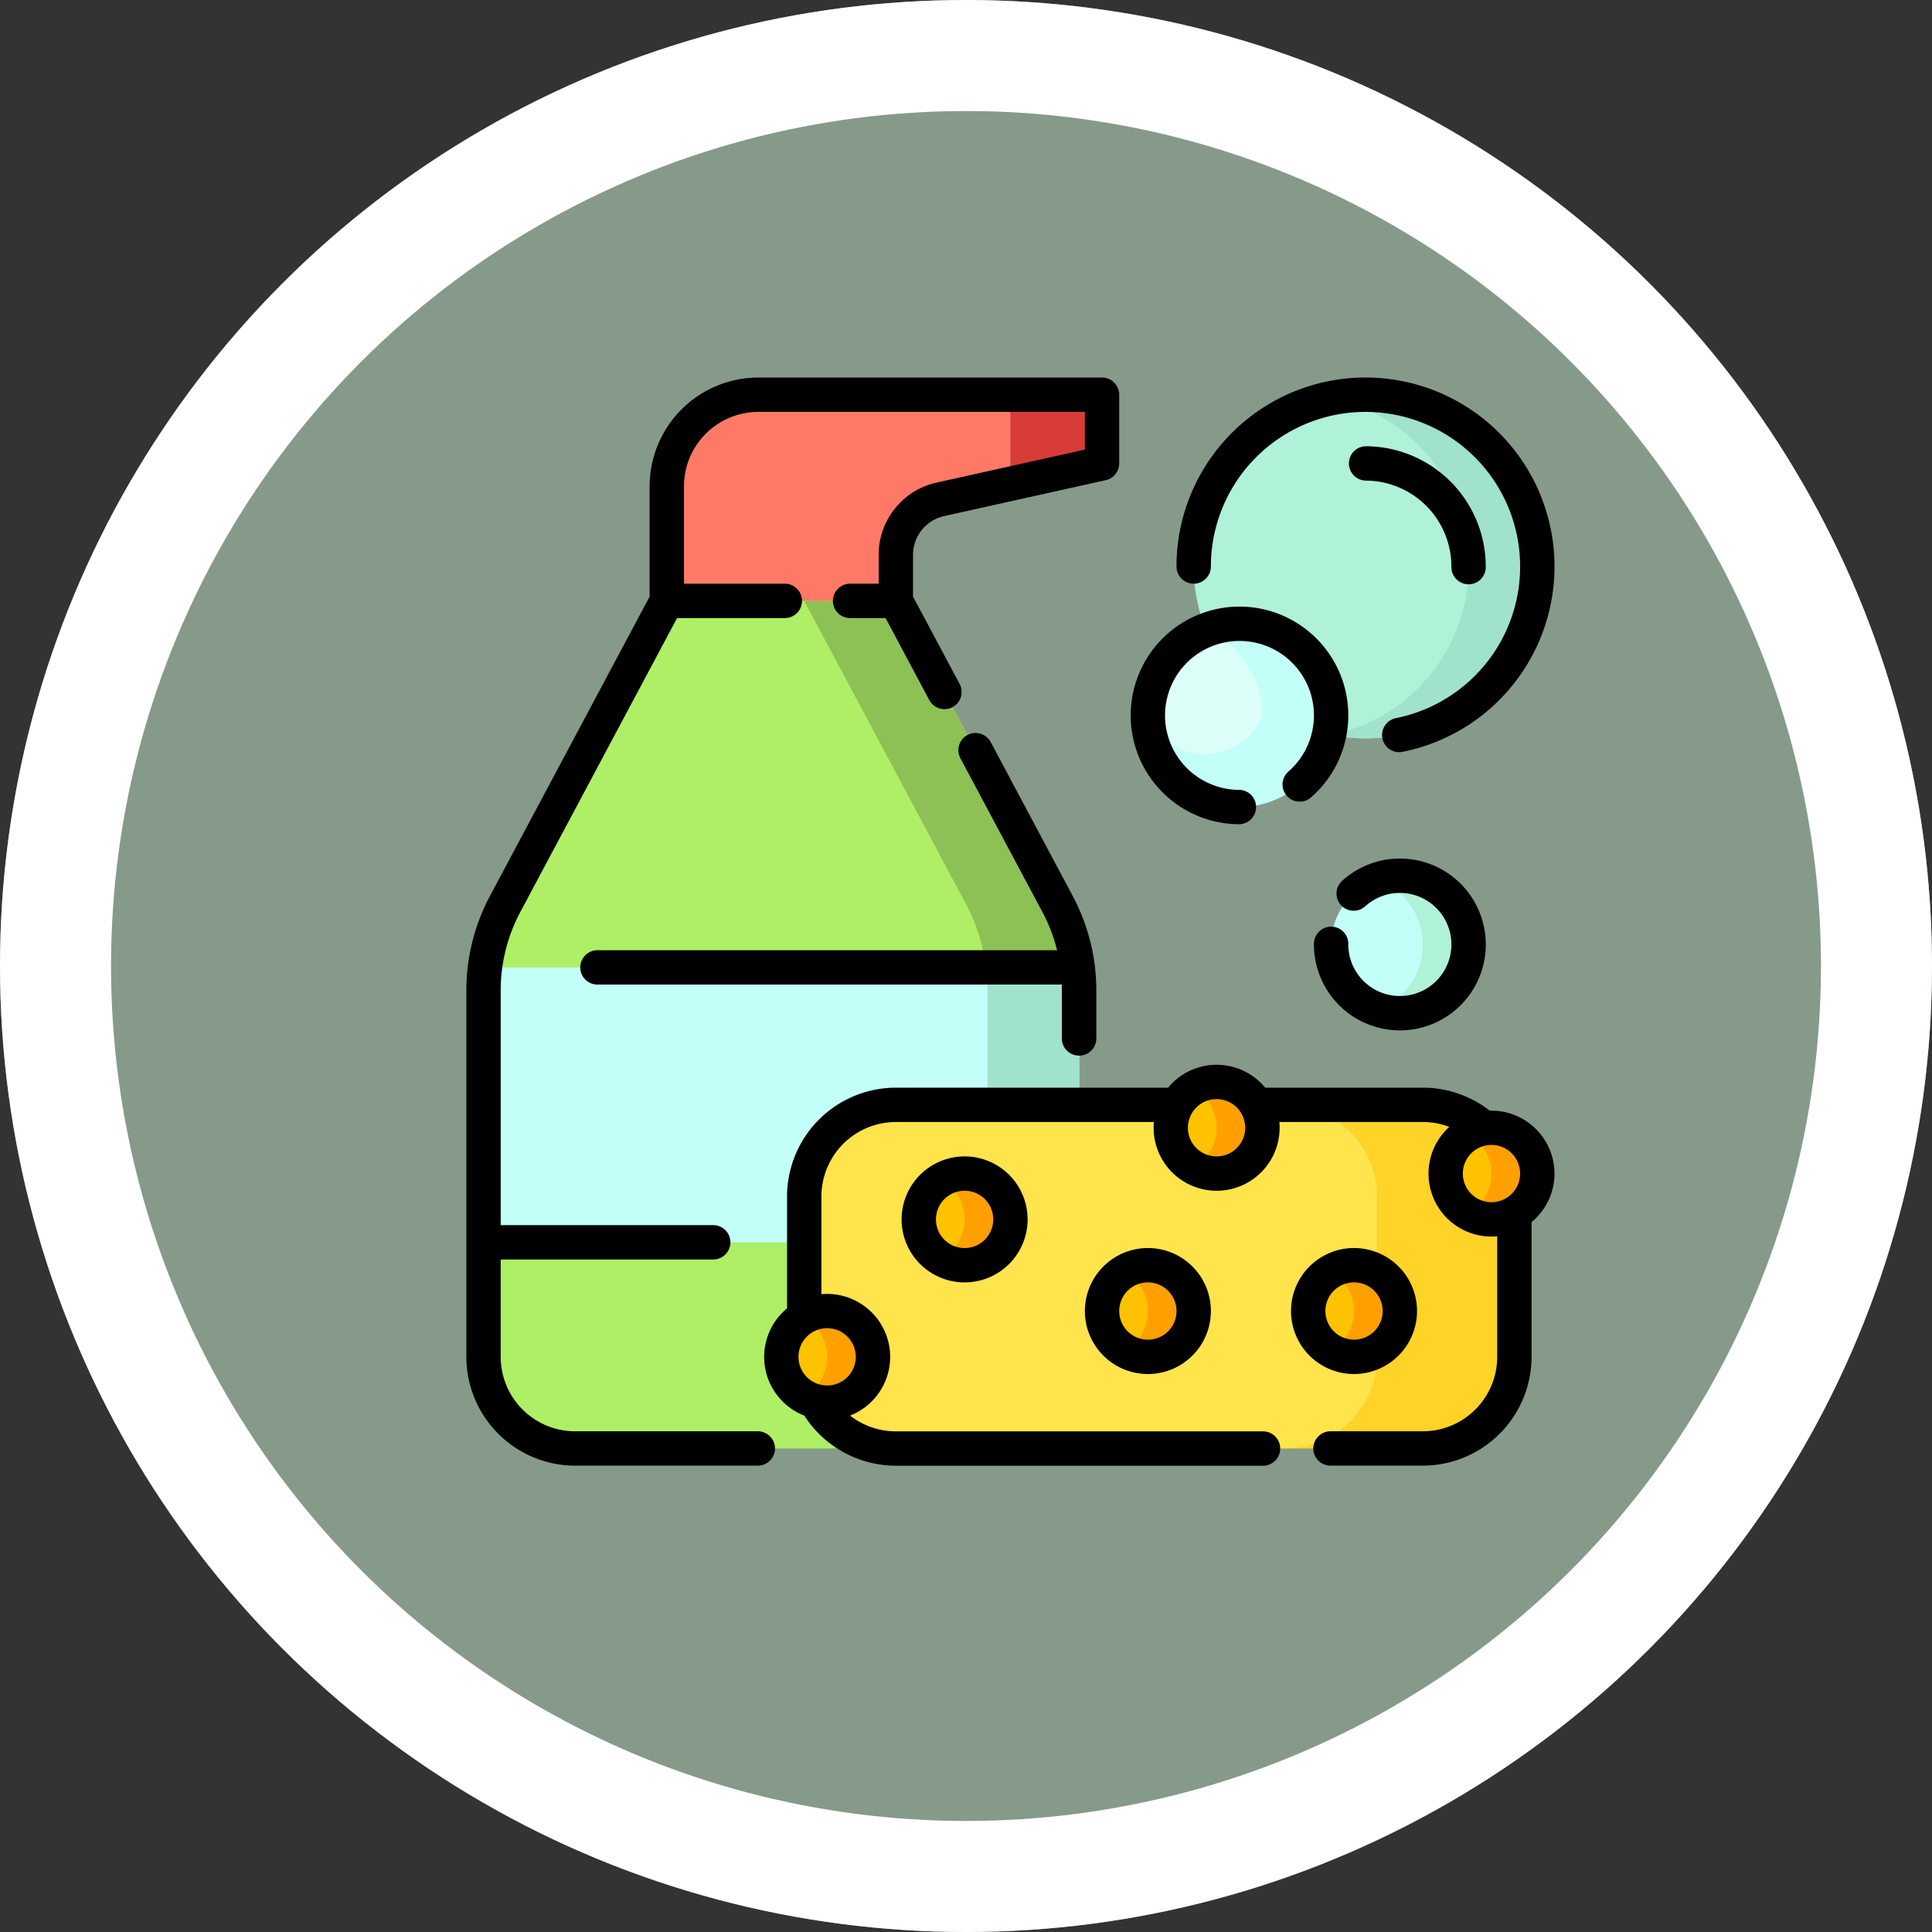 <svg xmlns="http://www.w3.org/2000/svg" width="87" height="87" viewBox="0 0 87 87">
  <rect x="0" y="0" width="87" height="87" fill="#333333" stroke="none"/>
  <g id="a1" transform="translate(-955.333 -165)">
    <g id="Elipse_11504" data-name="Elipse 11504" transform="translate(955.333 165)" fill="#869a8a" stroke="#fff" stroke-width="5">
      <circle cx="43.5" cy="43.5" r="43.5" stroke="none"/>
      <circle cx="43.5" cy="43.5" r="41" fill="none"/>
    </g>
    <g id="reshot-icon-cleaning-Q8V5HMUCD7" transform="translate(976.333 182)">
      <path id="Trazado_873717" data-name="Trazado 873717" d="M113.916,8.084v3.095l-7.27,1.616a2.572,2.572,0,0,0-2.014,2.511h0V18.4H94.316V12.21a4.126,4.126,0,0,1,4.126-4.126Z" transform="translate(-85.29 -7.31)" fill="#d83c39"/>
      <path id="Trazado_873718" data-name="Trazado 873718" d="M109.79,12.1l-3.144.7a2.572,2.572,0,0,0-2.014,2.511h0V18.4H94.316V12.21a4.126,4.126,0,0,1,4.126-4.126H109.79Z" transform="translate(-85.29 -7.31)" fill="#ff7a66"/>
      <path id="Trazado_873719" data-name="Trazado 873719" d="M33.934,118.748a8.253,8.253,0,0,1,.971,3.884v16.505a4.126,4.126,0,0,1-4.126,4.126H12.21a4.126,4.126,0,0,1-4.126-4.126V122.632a8.252,8.252,0,0,1,.971-3.884L16.337,105.1H26.652Z" transform="translate(-7.31 -95.037)" fill="#aeef66"/>
      <path id="Trazado_873720" data-name="Trazado 873720" d="M171.369,122.632v16.505a4.126,4.126,0,0,1-4.126,4.126h-4.126a4.126,4.126,0,0,0,4.126-4.126V122.632a8.252,8.252,0,0,0-.971-3.884L158.99,105.1h4.126l7.282,13.653A8.252,8.252,0,0,1,171.369,122.632Z" transform="translate(-143.774 -95.037)" fill="#8ec155"/>
      <path id="Trazado_873721" data-name="Trazado 873721" d="M34.905,289.937H8.084V277.558H34.905v12.379Z" transform="translate(-7.31 -250.995)" fill="#c3fff9"/>
      <path id="Trazado_873722" data-name="Trazado 873722" d="M249.347,289.937h-4.126V277.558h4.126Z" transform="translate(-221.753 -250.995)" fill="#a1e2cd"/>
      <path id="Trazado_873723" data-name="Trazado 873723" d="M413.095,237.537A3.095,3.095,0,1,1,410,234.442,3.095,3.095,0,0,1,413.095,237.537Z" transform="translate(-367.963 -212.005)" fill="#c3fff9"/>
      <g id="Grupo_1099512" data-name="Grupo 1099512" transform="translate(32.753 0.774)">
        <path id="Trazado_873724" data-name="Trazado 873724" d="M432.589,237.537a3.1,3.1,0,0,1-4.126,2.918,3.095,3.095,0,0,0,0-5.836,3.1,3.1,0,0,1,4.126,2.918Z" transform="translate(-420.21 -212.779)" fill="#aff2d8"/>
        <path id="Trazado_873725" data-name="Trazado 873725" d="M357.706,15.821a7.737,7.737,0,1,1-7.737-7.737A7.737,7.737,0,0,1,357.706,15.821Z" transform="translate(-342.232 -8.084)" fill="#aff2d8"/>
      </g>
      <path id="Trazado_873726" data-name="Trazado 873726" d="M416.19,15.821a7.742,7.742,0,0,1-9.284,7.582,7.738,7.738,0,0,0,0-15.164,7.742,7.742,0,0,1,9.284,7.582Z" transform="translate(-367.964 -7.31)" fill="#a1e2cd"/>
      <path id="Trazado_873727" data-name="Trazado 873727" d="M328.926,120a4.126,4.126,0,1,1-4.126-4.126A4.126,4.126,0,0,1,328.926,120Z" transform="translate(-289.984 -104.784)" fill="#c3fff9"/>
      <path id="Trazado_873728" data-name="Trazado 873728" d="M325.832,122.845a2.782,2.782,0,1,1-2.579-3.825A4.127,4.127,0,0,1,325.832,122.845Z" transform="translate(-289.984 -107.629)" fill="#dcfff9"/>
      <path id="Trazado_873729" data-name="Trazado 873729" d="M163.115,342.232h23.726a4.126,4.126,0,0,1,4.126,4.126v7.221a4.126,4.126,0,0,1-4.126,4.126H163.115a4.126,4.126,0,0,1-4.126-4.126v-7.221A4.126,4.126,0,0,1,163.115,342.232Z" transform="translate(-143.773 -309.479)" fill="#ffd327"/>
      <path id="Trazado_873730" data-name="Trazado 873730" d="M180.652,357.7H163.115a4.126,4.126,0,0,1-4.126-4.126v-7.221a4.126,4.126,0,0,1,4.126-4.126h17.537a4.126,4.126,0,0,1,4.126,4.126v7.221A4.126,4.126,0,0,1,180.652,357.7Z" transform="translate(-143.773 -309.478)" fill="#ffe44c"/>
      <path id="Trazado_873731" data-name="Trazado 873731" d="M158.526,337.642a2.063,2.063,0,1,1-2.063-2.063A2.063,2.063,0,0,1,158.526,337.642Zm21.663-4.126a2.063,2.063,0,1,0,2.063,2.063A2.063,2.063,0,0,0,180.189,333.516Zm-29.916,8.253a2.063,2.063,0,1,0,2.063,2.063A2.063,2.063,0,0,0,150.273,341.769ZM174,339.706a2.063,2.063,0,1,0,2.063,2.063A2.063,2.063,0,0,0,174,339.706Zm-9.284,0a2.063,2.063,0,1,0,2.063,2.063A2.063,2.063,0,0,0,164.715,339.706Zm3.095-8.253a2.063,2.063,0,1,0,2.063,2.063A2.063,2.063,0,0,0,167.81,331.453Z" transform="translate(-134.026 -299.732)" fill="#ffc200"/>
      <path id="Trazado_873732" data-name="Trazado 873732" d="M168.273,337.642a2.061,2.061,0,0,1-3.095,1.785,2.06,2.06,0,0,0,0-3.57,2.061,2.061,0,0,1,3.095,1.785Zm-8.253,4.126a2.05,2.05,0,0,0-1.032.278,2.06,2.06,0,0,1,0,3.57,2.062,2.062,0,1,0,1.032-3.848Zm14.442-2.063a2.05,2.05,0,0,0-1.032.278,2.06,2.06,0,0,1,0,3.57,2.062,2.062,0,1,0,1.032-3.848Zm3.095-8.253a2.05,2.05,0,0,0-1.032.278,2.06,2.06,0,0,1,0,3.57,2.062,2.062,0,1,0,1.032-3.848Zm6.189,8.253a2.05,2.05,0,0,0-1.032.278,2.06,2.06,0,0,1,0,3.57,2.062,2.062,0,1,0,1.032-3.848Zm6.19-6.19a2.05,2.05,0,0,0-1.032.278,2.06,2.06,0,0,1,0,3.57,2.062,2.062,0,1,0,1.032-3.848Z" transform="translate(-143.773 -299.732)" fill="#ffa000"/>
      <path id="Trazado_873733" data-name="Trazado 873733" d="M44.358,25.532A2.321,2.321,0,0,0,40.49,23.8a.774.774,0,1,1-1.032-1.153,3.869,3.869,0,1,1-1.289,2.883.774.774,0,1,1,1.547,0,2.321,2.321,0,1,0,4.642,0ZM32.753,9.284a.773.773,0,0,0,.774-.774,6.963,6.963,0,1,1,8.357,6.824.774.774,0,1,0,.308,1.516A8.511,8.511,0,1,0,31.979,8.51.774.774,0,0,0,32.753,9.284ZM44.358,8.51a.774.774,0,1,0,1.547,0A5.422,5.422,0,0,0,40.49,3.095a.774.774,0,0,0,0,1.547A3.873,3.873,0,0,1,44.358,8.51ZM34.816,20.116a.774.774,0,0,0,0-1.547,3.353,3.353,0,1,1,2.217-.838.774.774,0,1,0,1.024,1.16,4.9,4.9,0,1,0-3.241,1.225ZM13.153,47.453H4.9A3.356,3.356,0,0,1,1.547,44.1V39.716h9.542a.774.774,0,1,0,0-1.547H1.547V27.595a7.506,7.506,0,0,1,.88-3.52L9.49,10.832h4.823a.774.774,0,1,0,0-1.547H9.8V4.9a3.356,3.356,0,0,1,3.353-3.353h14.7v1.7L21.188,4.729a3.326,3.326,0,0,0-2.62,3.266v1.29H17.253a.774.774,0,0,0,0,1.547h1.625l1.982,3.717a.774.774,0,0,0,1.365-.728l-2.11-3.956V7.995a1.788,1.788,0,0,1,1.408-1.756l7.27-1.616a.773.773,0,0,0,.606-.755V.774A.774.774,0,0,0,28.626,0H13.153a4.906,4.906,0,0,0-4.9,4.9V9.865L1.062,23.347A9.059,9.059,0,0,0,0,27.595V44.1A4.906,4.906,0,0,0,4.9,49h8.253a.774.774,0,0,0,0-1.547ZM27.595,30.535a.774.774,0,0,0,.774-.774V27.595a9.057,9.057,0,0,0-1.062-4.248L23.6,16.393a.774.774,0,0,0-1.365.728l3.709,6.954a7.489,7.489,0,0,1,.658,1.714H5.932a.774.774,0,1,0,0,1.547H26.816c0,.086,0,.172,0,.258v2.166A.774.774,0,0,0,27.595,30.535Zm-5.158,4.539A2.837,2.837,0,1,1,19.6,37.91,2.84,2.84,0,0,1,22.437,35.074Zm0,1.547a1.29,1.29,0,1,0,1.29,1.29A1.291,1.291,0,0,0,22.437,36.621ZM49,35.847a2.832,2.832,0,0,1-1.032,2.187V44.1a4.906,4.906,0,0,1-4.9,4.9H38.942a.774.774,0,1,1,0-1.547h4.126A3.356,3.356,0,0,0,46.421,44.1V38.672c-.085.008-.171.012-.258.012a2.835,2.835,0,0,1-1.9-4.939,3.353,3.353,0,0,0-1.192-.219h-6.46c.008.085.012.171.012.258a2.837,2.837,0,1,1-5.674,0c0-.087,0-.173.012-.258H19.342a3.356,3.356,0,0,0-3.353,3.353v4.4c.085-.008.171-.012.258-.012a2.836,2.836,0,0,1,1.033,5.478,3.359,3.359,0,0,0,2.061.711H35.847a.774.774,0,1,1,0,1.547H19.342a4.917,4.917,0,0,1-4.124-2.257,2.835,2.835,0,0,1-.776-4.829V36.879a4.906,4.906,0,0,1,4.9-4.9H31.6a2.833,2.833,0,0,1,4.373,0h7.1a4.894,4.894,0,0,1,3.009,1.034l.086,0A2.84,2.84,0,0,1,49,35.847ZM16.247,42.81a1.29,1.29,0,1,0,1.29,1.29A1.291,1.291,0,0,0,16.247,42.81Zm18.826-9.026a1.29,1.29,0,1,0-1.29,1.29A1.291,1.291,0,0,0,35.074,33.784Zm11.09,3.353a1.29,1.29,0,1,0-1.29-1.29A1.291,1.291,0,0,0,46.163,37.137Zm-6.19,7.737a2.837,2.837,0,1,1,2.837-2.837A2.84,2.84,0,0,1,39.974,44.874Zm0-1.547a1.29,1.29,0,1,0-1.29-1.29A1.291,1.291,0,0,0,39.974,43.326ZM30.69,39.2a2.837,2.837,0,1,1-2.837,2.837A2.84,2.84,0,0,1,30.69,39.2Zm0,1.547a1.29,1.29,0,1,0,1.29,1.29A1.291,1.291,0,0,0,30.69,40.747Z"/>
    </g>
  </g>
</svg>
